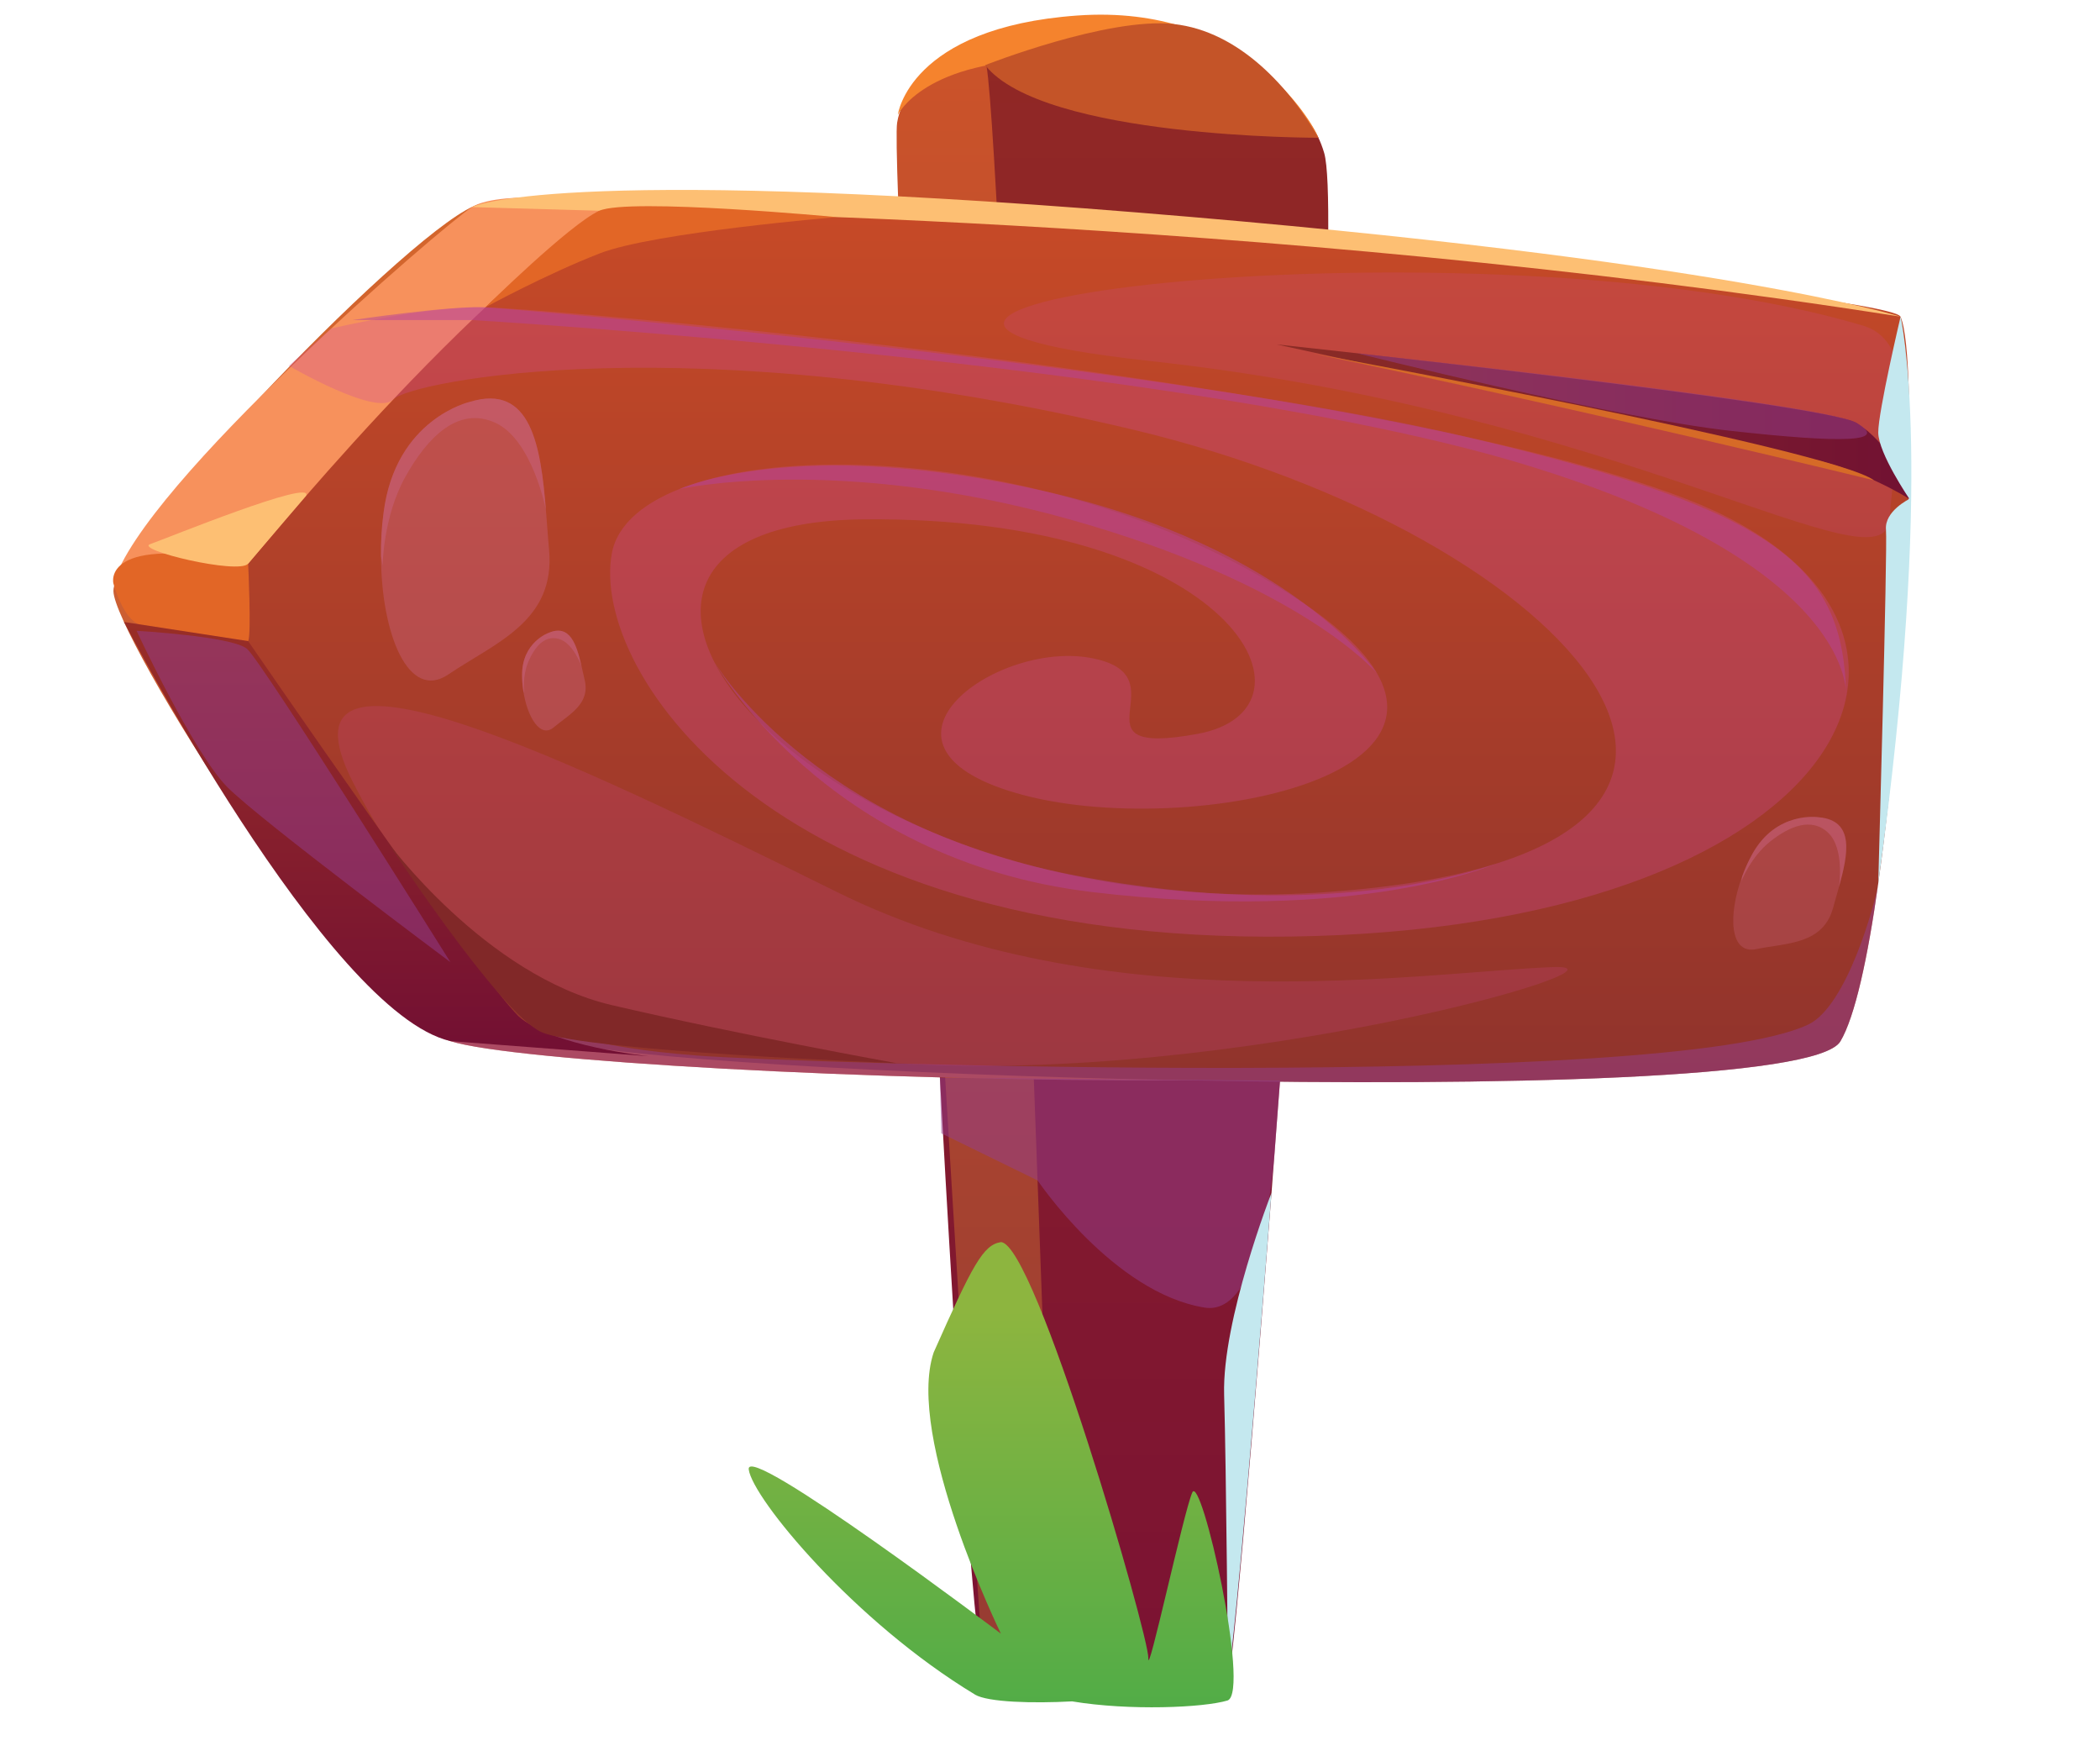 <?xml version="1.0" encoding="UTF-8"?>
<svg xmlns="http://www.w3.org/2000/svg" version="1.1" xmlns:xlink="http://www.w3.org/1999/xlink" viewBox="0 0 595.28 496.18">
  <defs>
    <style>
      .cls-1 {
        fill: url(#_Áåçûìÿííûé_ãðàäèåíò_460);
      }

      .cls-2 {
        fill: #f5832d;
      }

      .cls-3 {
        opacity: .4;
      }

      .cls-3, .cls-4, .cls-5, .cls-6, .cls-7, .cls-8, .cls-9, .cls-10 {
        mix-blend-mode: multiply;
      }

      .cls-3, .cls-6, .cls-7 {
        fill: #c9627f;
      }

      .cls-11 {
        fill: url(#_Áåçûìÿííûé_ãðàäèåíò_453);
      }

      .cls-4 {
        fill: #2a4b63;
      }

      .cls-4, .cls-12 {
        display: none;
      }

      .cls-4, .cls-5, .cls-7, .cls-10 {
        opacity: .5;
      }

      .cls-13 {
        fill: url(#_Áåçûìÿííûé_ãðàäèåíò_447);
      }

      .cls-14 {
        fill: #812828;
      }

      .cls-15 {
        fill: url(#_Áåçûìÿííûé_ãðàäèåíò_3);
      }

      .cls-16 {
        fill: #c45428;
      }

      .cls-12 {
        fill: #5aab46;
      }

      .cls-17 {
        isolation: isolate;
      }

      .cls-18 {
        fill: url(#_Áåçûìÿííûé_ãðàäèåíò_2);
      }

      .cls-5 {
        fill: #943e8f;
      }

      .cls-6, .cls-9 {
        opacity: .3;
      }

      .cls-19 {
        fill: #5a1132;
      }

      .cls-20 {
        fill: #fdbf73;
      }

      .cls-21 {
        fill: url(#_Áåçûìÿííûé_ãðàäèåíò_468);
      }

      .cls-8 {
        opacity: .2;
      }

      .cls-8, .cls-9 {
        fill: #d04a9a;
      }

      .cls-22 {
        fill: #c4e8ef;
        mix-blend-mode: soft-light;
      }

      .cls-23 {
        fill: #f7915c;
      }

      .cls-24 {
        fill: #d66a27;
      }

      .cls-25 {
        fill: url(#linear-gradient);
      }

      .cls-26 {
        fill: #e26626;
      }

      .cls-10 {
        fill: #b64298;
      }
    </style>
    <linearGradient id="_Áåçûìÿííûé_ãðàäèåíò_468" data-name="Áåçûìÿííûé ãðàäèåíò 468" x1="-1252.05" y1="488.44" x2="-1252.05" y2="7.89" gradientTransform="translate(62.35 4.58) rotate(-180) scale(.2 -.99) skewX(-1.62)" gradientUnits="userSpaceOnUse">
      <stop offset="0" stop-color="#7b1233"/>
      <stop offset="1" stop-color="#912825"/>
    </linearGradient>
    <linearGradient id="_Áåçûìÿííûé_ãðàäèåíò_3" data-name="Áåçûìÿííûé ãðàäèåíò 3" x1="-1053.97" y1="490.11" x2="-1053.97" y2="11.22" gradientTransform="translate(62.35 4.58) rotate(-180) scale(.2 -.99) skewX(-1.62)" gradientUnits="userSpaceOnUse">
      <stop offset="0" stop-color="#943a33"/>
      <stop offset="1" stop-color="#cb532a"/>
    </linearGradient>
    <linearGradient id="_Áåçûìÿííûé_ãðàäèåíò_447" data-name="Áåçûìÿííûé ãðàäèåíò 447" x1="-979.82" y1="306.16" x2="-979.82" y2="57.14" gradientTransform="translate(64.71) rotate(-180) scale(.2 -1)" gradientUnits="userSpaceOnUse">
      <stop offset="0" stop-color="#c35639"/>
      <stop offset="1" stop-color="#d4662c"/>
    </linearGradient>
    <linearGradient id="_Áåçûìÿííûé_ãðàäèåíò_453" data-name="Áåçûìÿííûé ãðàäèåíò 453" x1="-1176.34" y1="306.69" x2="-1176.34" y2="56.96" gradientTransform="translate(64.71) rotate(-180) scale(.2 -1)" gradientUnits="userSpaceOnUse">
      <stop offset="0" stop-color="#90332c"/>
      <stop offset="1" stop-color="#c74a27"/>
    </linearGradient>
    <linearGradient id="_Áåçûìÿííûé_ãðàäèåíò_2" data-name="Áåçûìÿííûé ãðàäèåíò 2" x1="-2358.76" y1="119.5" x2="-1471.03" y2="119.5" gradientTransform="translate(64.71) rotate(-180) scale(.2 -1)" gradientUnits="userSpaceOnUse">
      <stop offset="0" stop-color="#721232"/>
      <stop offset="1" stop-color="#8c2d25"/>
    </linearGradient>
    <linearGradient id="_Áåçûìÿííûé_ãðàäèåíò_460" data-name="Áåçûìÿííûé ãðàäèåíò 460" x1="-222.12" y1="299.34" x2="-222.12" y2="176.27" gradientTransform="translate(64.71) rotate(-180) scale(.2 -1)" gradientUnits="userSpaceOnUse">
      <stop offset="0" stop-color="#720f33"/>
      <stop offset="1" stop-color="#992e26"/>
    </linearGradient>
    <linearGradient id="linear-gradient" x1="280.97" y1="500.45" x2="280.97" y2="371.44" gradientUnits="userSpaceOnUse">
      <stop offset="0" stop-color="#49ab48"/>
      <stop offset="1" stop-color="#8db53f"/>
    </linearGradient>
  </defs>
  <!-- Generator: Adobe Illustrator 28.7.1, SVG Export Plug-In . SVG Version: 1.2.0 Build 142)  -->
  <g class="cls-17">
    <g id="Layer_1">
      <g>
        <path class="cls-21" d="M375.35,43.32c-7.56-26.01-47.11-30.92-71.48-30.92s-47.18,12.8-49.11,22.37c-1.93,9.57,17.66,429.42,24.59,441.81.9,1.61,2.63,3.12,4.94,4.48,1.46.02,2.92.06,4.38.12.41-.1.86-.16,1.34-.16,9.56.05,19.21.9,28.67-.82.54-.1,1.04-.11,1.52-.06,9.03-1.08,18.08-2,27.19-2.1.27-.47.51-.95.72-1.45,3.01-7.48,34.82-407.24,27.25-433.25Z"/>
        <path class="cls-15" d="M290,481c3.11.02,6.23.12,9.35.19-2.19-63.88-15.97-460.04-20.15-464.24-4.56-4.56-22.6,3.67-24.89,17.81-2.29,14.13,22.64,431.47,25.04,441.81.39,1.67,1.19,3.14,2.25,4.45,2.36.01,4.71.06,7.07.15.41-.1.86-.16,1.34-.16Z"/>
        <path class="cls-13" d="M32.16,167.58c.15,11.97,65.15,117.78,95.52,127.47,17.28,5.58,119.64,11.53,207.59,11.09,45.15-.15,86.55-1.91,110.67-6.31,11.1-1.98,18.6-4.55,21.1-7.71,18.46-23.57,31.25-186.36,24.12-202.37-3.02-6.76-237.37-26.21-323.78-31.94-13.9-.88-27.94-.88-31.4,0-16.99,4.26-104.05,94.28-103.83,109.77Z"/>
        <path class="cls-11" d="M63.48,167.58c.22,11.31,57.95,105.96,89.93,124.9h.07c1.99,1.17,3.82,2.06,5.52,2.57,14.49,4.63,94.86,9.55,176.27,11.09,89.34,1.76,180.01-.37,186.41-11.01,4.12-6.9,7.79-23.64,10.74-44.79,8.24-57.93,11.54-148.84,6.32-160.59-3.53-7.86-346.57-38.18-371.35-31.94-16.99,4.26-104.13,94.28-103.91,109.77Z"/>
        <path class="cls-2" d="M373.72,39.05s-37.77-21.72-74.66-22.1c-36.9-.38-44.56,15.59-44.56,15.59,0,0,3.16-24.72,50.86-28.14,47.69-3.42,66.74,30.38,68.37,34.64Z"/>
        <path class="cls-16" d="M279.25,18.46s34.71-13.67,53.44-11.65c18.73,2.03,33.11,18.34,41.03,32.23,0,0-78.14.2-94.47-20.59Z"/>
        <path class="cls-23" d="M173.44,57.15s-31.46-3.69-39.66,1.55c-8.21,5.24-93.35,78.45-101.63,106.61,0,0,27.75,5.04,31.35,2.26,3.61-2.77,57.84-73.17,109.95-110.42Z"/>
        <path class="cls-26" d="M70.34,159.74s.97,20.18,0,21.95c-.97,1.77-25.66-3.07-30.59-4.6-4.94-1.53-7.61-11.78-7.61-11.78,0,0-3.67-14.46,38.21-5.57Z"/>
        <path class="cls-20" d="M538.75,89.75s-50.17-16.09-216.3-29.53c-166.13-13.44-188.68-1.53-188.68-1.53l39.66,1.14s181.15.95,365.31,29.91Z"/>
        <path class="cls-5" d="M361.28,326.91s-2.88,46.38-19.8,43.66c-25.91-4.17-47.35-36.04-47.35-36.04l-27.31-13.35-.39-15.72,96.41.78-1.55,20.68Z"/>
        <path class="cls-19" d="M290,481c9.56.05,19.21.9,28.67-.82.53-.1,1.04-.11,1.52-.07,4.81-.58,9.63-1.11,14.45-1.5-12.99.09-32.03.33-35.49,1.01-5.35,1.04-18.75.04-18.75.04,0,0,.22.52.72,1.34,2.52.01,5.03.05,7.54.15.41-.1.85-.16,1.34-.16Z"/>
        <path class="cls-5" d="M127.68,295.05c17.28,5.58,119.64,11.53,207.59,11.09,89.34,1.76,180.01-.37,186.41-11.01,4.12-6.9,7.79-23.64,10.74-44.79-.88,5.8-8.91,34.85-19.84,40.01-39.67,18.74-285.49,11.1-315.2,8.77-31-2.43-34.4-6.64-43.89-6.64h-.07c-17.13,0-25.74,2.57-25.74,2.57Z"/>
        <path class="cls-9" d="M93.89,93.1s26.53-6.33,43.7-6.01c17.17.32,252.18,20.19,340.42,54.31,88.24,34.12,47.76,119.23-105.12,123.86-152.87,4.63-205.64-74.69-199.46-108.42,6.18-33.73,115.55-37.07,192.19,11.56,76.63,48.63-25.41,70.15-75.4,56.95-49.99-13.2-8.63-43.8,18.76-38.93,27.39,4.87-7.49,28.52,30.5,21.56,37.99-6.96,10.39-61.78-94.59-60.8-104.98.98-18.57,116.33,131.55,105.61,150.11-10.72,70.21-101.2-55.4-131.06-125.61-29.87-204.84-13.57-209.55-8.55-4.71,5.03-29.64-9.54-29.64-9.54l12.04-10.54Z"/>
        <path class="cls-10" d="M523.33,197.37s3.45-37.15-91.76-65.9c-95.21-28.75-297.8-40.77-297.8-40.77h-33.81s28-4.16,37.63-3.6c9.63.56,191.56,16.26,279.46,37.04,87.9,20.78,105.62,36.65,106.28,73.24Z"/>
        <path class="cls-10" d="M390.2,190.69s-21.26-25.14-87.25-43.57c-65.98-18.44-110.23-8.55-110.23-8.55,0,0,32.82-15.31,103.32.62,70.5,15.93,94.15,51.5,94.15,51.5Z"/>
        <path class="cls-10" d="M424.02,244.77s-38.65,17.12-114.59,8.02c-75.94-9.1-106.98-65.25-106.98-65.25,0,0,26.92,45.84,101.69,60.44,74.77,14.61,119.87-3.21,119.87-3.21Z"/>
        <path class="cls-8" d="M440.16,274.07c28.06-1.06-90.86,33.49-186.01,27.23-95.15-6.25-130.04-32.2-154.19-79.8-24.15-47.6,61.33-6.27,137.27,31.29,75.94,37.56,166.01,22.67,202.93,21.28Z"/>
        <path class="cls-8" d="M527.94,92.23c17.43,5.18,9.06,33.81,7.66,54.96-1.39,21.15-75.53-30.27-209.84-44.91-134.31-14.64,93.5-42.34,202.18-10.05Z"/>
        <path class="cls-20" d="M86.74,140.52c2.54-5.12-39.49,12.04-44.14,13.67-4.64,1.62,25.05,8.73,27.74,5.55,2.68-3.18,16.4-19.22,16.4-19.22Z"/>
        <path class="cls-26" d="M237.23,61.53s-51.82,4.31-67.14,10.25c-15.32,5.94-32.5,15.31-32.5,15.31,0,0,23.97-23.62,32.3-27.36,8.33-3.74,67.34,1.8,67.34,1.8Z"/>
        <path class="cls-18" d="M541.26,137.5s-6.11-12.06-14.94-17.62c-8.82-5.57-164.41-22.27-164.41-22.27,0,0,131.9,28.96,148.62,31.88,16.72,2.91,30.73,11.92,30.73,11.92v-3.91Z"/>
        <path class="cls-5" d="M526.32,119.87c9.23,5.44-3.48,5.81-35.99,2.2-32.52-3.6-105.67-21.96-105.67-21.96,0,0,132.03,14.08,141.67,19.76Z"/>
        <path class="cls-24" d="M531.21,136.11s-76.65-18.78-159.32-35.99c0,0,147.27,27.07,159.32,35.99Z"/>
        <path class="cls-1" d="M184.03,299.34s-27.55-2.72-37.11-11.45c-9.56-8.73-76.58-106.21-76.58-106.21l-35.2-5.42s57.56,110.77,92.54,118.78l56.35,4.3Z"/>
        <path class="cls-5" d="M127.68,272.68s-53.38-85.21-57.67-88.81c-4.3-3.59-31.29-5.1-31.29-5.1,0,0,16.18,34.78,25.77,44.35,9.59,9.56,63.2,49.56,63.2,49.56Z"/>
        <path class="cls-14" d="M254.16,301.3s-44.81-8.07-80.72-16.45c-35.91-8.38-63.85-46.59-63.85-46.59,0,0,31.93,48.77,43.83,54.21,11.9,5.44,100.74,8.82,100.74,8.82Z"/>
        <path class="cls-3" d="M108,157.65c.09,22.15,7.82,41.1,19.05,33.51,13.42-9.08,30.47-15.04,28.59-35.45-.35-3.58-.55-7.37-.89-11.18-1.47-17.87-4.09-35.97-21.52-30.66,0,0-21.07,4.71-24.49,31.32-.57,4.16-.8,8.39-.75,12.47Z"/>
        <path class="cls-7" d="M108,157.65l.47,2.67s.07-13.71,6.4-25.13c6.33-11.36,15.04-20.18,25.59-15.36,10.48,4.87,14.3,24.7,14.3,24.7-1.47-17.87-4.09-35.97-21.52-30.66,0,0-21.07,4.71-24.49,31.32-.57,4.16-.8,8.39-.75,12.47Z"/>
        <path class="cls-6" d="M493.86,248.34c-4.11,11.09-3.53,22.15,3.89,20.65,8.87-1.8,19.09-1.3,21.92-11.88.48-1.86,1.09-3.8,1.62-5.77,2.56-9.23,4.56-18.82-5.74-19.73,0,0-12.13-1.95-18.95,10.65-1.08,1.96-2,4.03-2.74,6.08Z"/>
        <path class="cls-7" d="M493.86,248.34l-.25,1.43s2.61-6.84,8.13-11.25c5.51-4.39,11.82-7.02,16.55-2.45,4.68,4.58,3,15.27,3,15.27,2.56-9.23,4.56-18.82-5.74-19.73,0,0-12.13-1.95-18.95,10.65-1.08,1.96-2,4.03-2.74,6.08Z"/>
        <path class="cls-3" d="M148.31,195.6c1.09,7.59,4.85,13.71,8.61,10.56,4.49-3.76,10.47-6.63,8.8-13.54-.3-1.21-.56-2.5-.86-3.79-1.4-6.05-3.23-12.13-9.38-9.46,0,0-7.51,2.63-7.49,11.92,0,1.45.11,2.91.32,4.31Z"/>
        <path class="cls-7" d="M148.31,195.6l.3.89s-.63-4.7,1.15-8.92c1.78-4.2,4.56-7.65,8.66-6.51,4.08,1.16,6.44,7.77,6.44,7.77-1.4-6.05-3.23-12.13-9.38-9.46,0,0-7.51,2.63-7.49,11.92,0,1.45.11,2.91.32,4.31Z"/>
        <path class="cls-22" d="M348.1,476.57s-.49-60.09-1.1-81.31c-.61-21.22,13.42-57.2,13.42-57.2,0,0-8.49,110.08-12.33,138.5Z"/>
        <path class="cls-22" d="M532.42,250.33s2.66-94.92,2.19-100.21c-.47-5.29,6.65-8.72,6.65-8.72,0,0-8.81-12.92-8.84-18.83-.02-5.91,6.33-32.83,6.33-32.83,0,0,10.06,42.78-6.33,160.58Z"/>
      </g>
      <path class="cls-25" d="M276.36,480.22c-34.2-20.65-63.05-55.6-64.12-63.79-1.07-8.2,71.48,46.54,71.48,46.54,0,0-27.14-55.63-19.05-79.71,11.07-24.91,14.04-30.49,19.05-31.25,9.67.18,42,111.55,41.79,117.89-.21,6.34,9.94-41.09,12.45-46.91,2.51-5.83,16.5,56.42,10.04,58.91-6.73,2.05-27.84,2.97-44.09.26-11,.6-23.9.27-27.56-1.93Z"/>
      <path class="cls-12" d="M325.58,470.44s-.02-.04-.03-.07c0,.03.02.06.03.07Z"/>
      <path class="cls-12" d="M325.52,469.89c0,.18,0,.3,0,.39,0-.1-.01-.22,0-.39Z"/>
      <path class="cls-12" d="M325.67,470.39s-.03.04-.04.05c.01,0,.03-.03.04-.05Z"/>
      <path class="cls-12" d="M272.31,366.53c.24-.5.48-1,.73-1.49-.24.48-.48.98-.73,1.49Z"/>
      <path class="cls-4" d="M333.5,439.48c-3.16,12.97-6.82,28.9-7.75,30.79-.28,5.19-2.14,4.54-5.57,4-7.48-1.19-33.13-48.79-39.21-60.68-4.48-8.76-13.53-28.16-8.67-47.04-2.05,4.26-4.52,9.73-7.62,16.71-8.08,24.08,19.05,79.71,19.05,79.71-2.76.18-19.12-1.78-25-6.42-5-3.95-30-21.18-45.67-40.94-.59,0-.89.25-.82.83,1.07,8.2,29.92,43.14,64.12,63.79,3.65,2.21,16.56,2.53,27.56,1.93,16.25,2.7,37.36,1.78,44.09-.26.68-.26,1.14-1.2,1.4-2.65-5.71-2.33-13.59-15.6-15.91-39.76Z"/>
    </g>
  </g>
</svg>